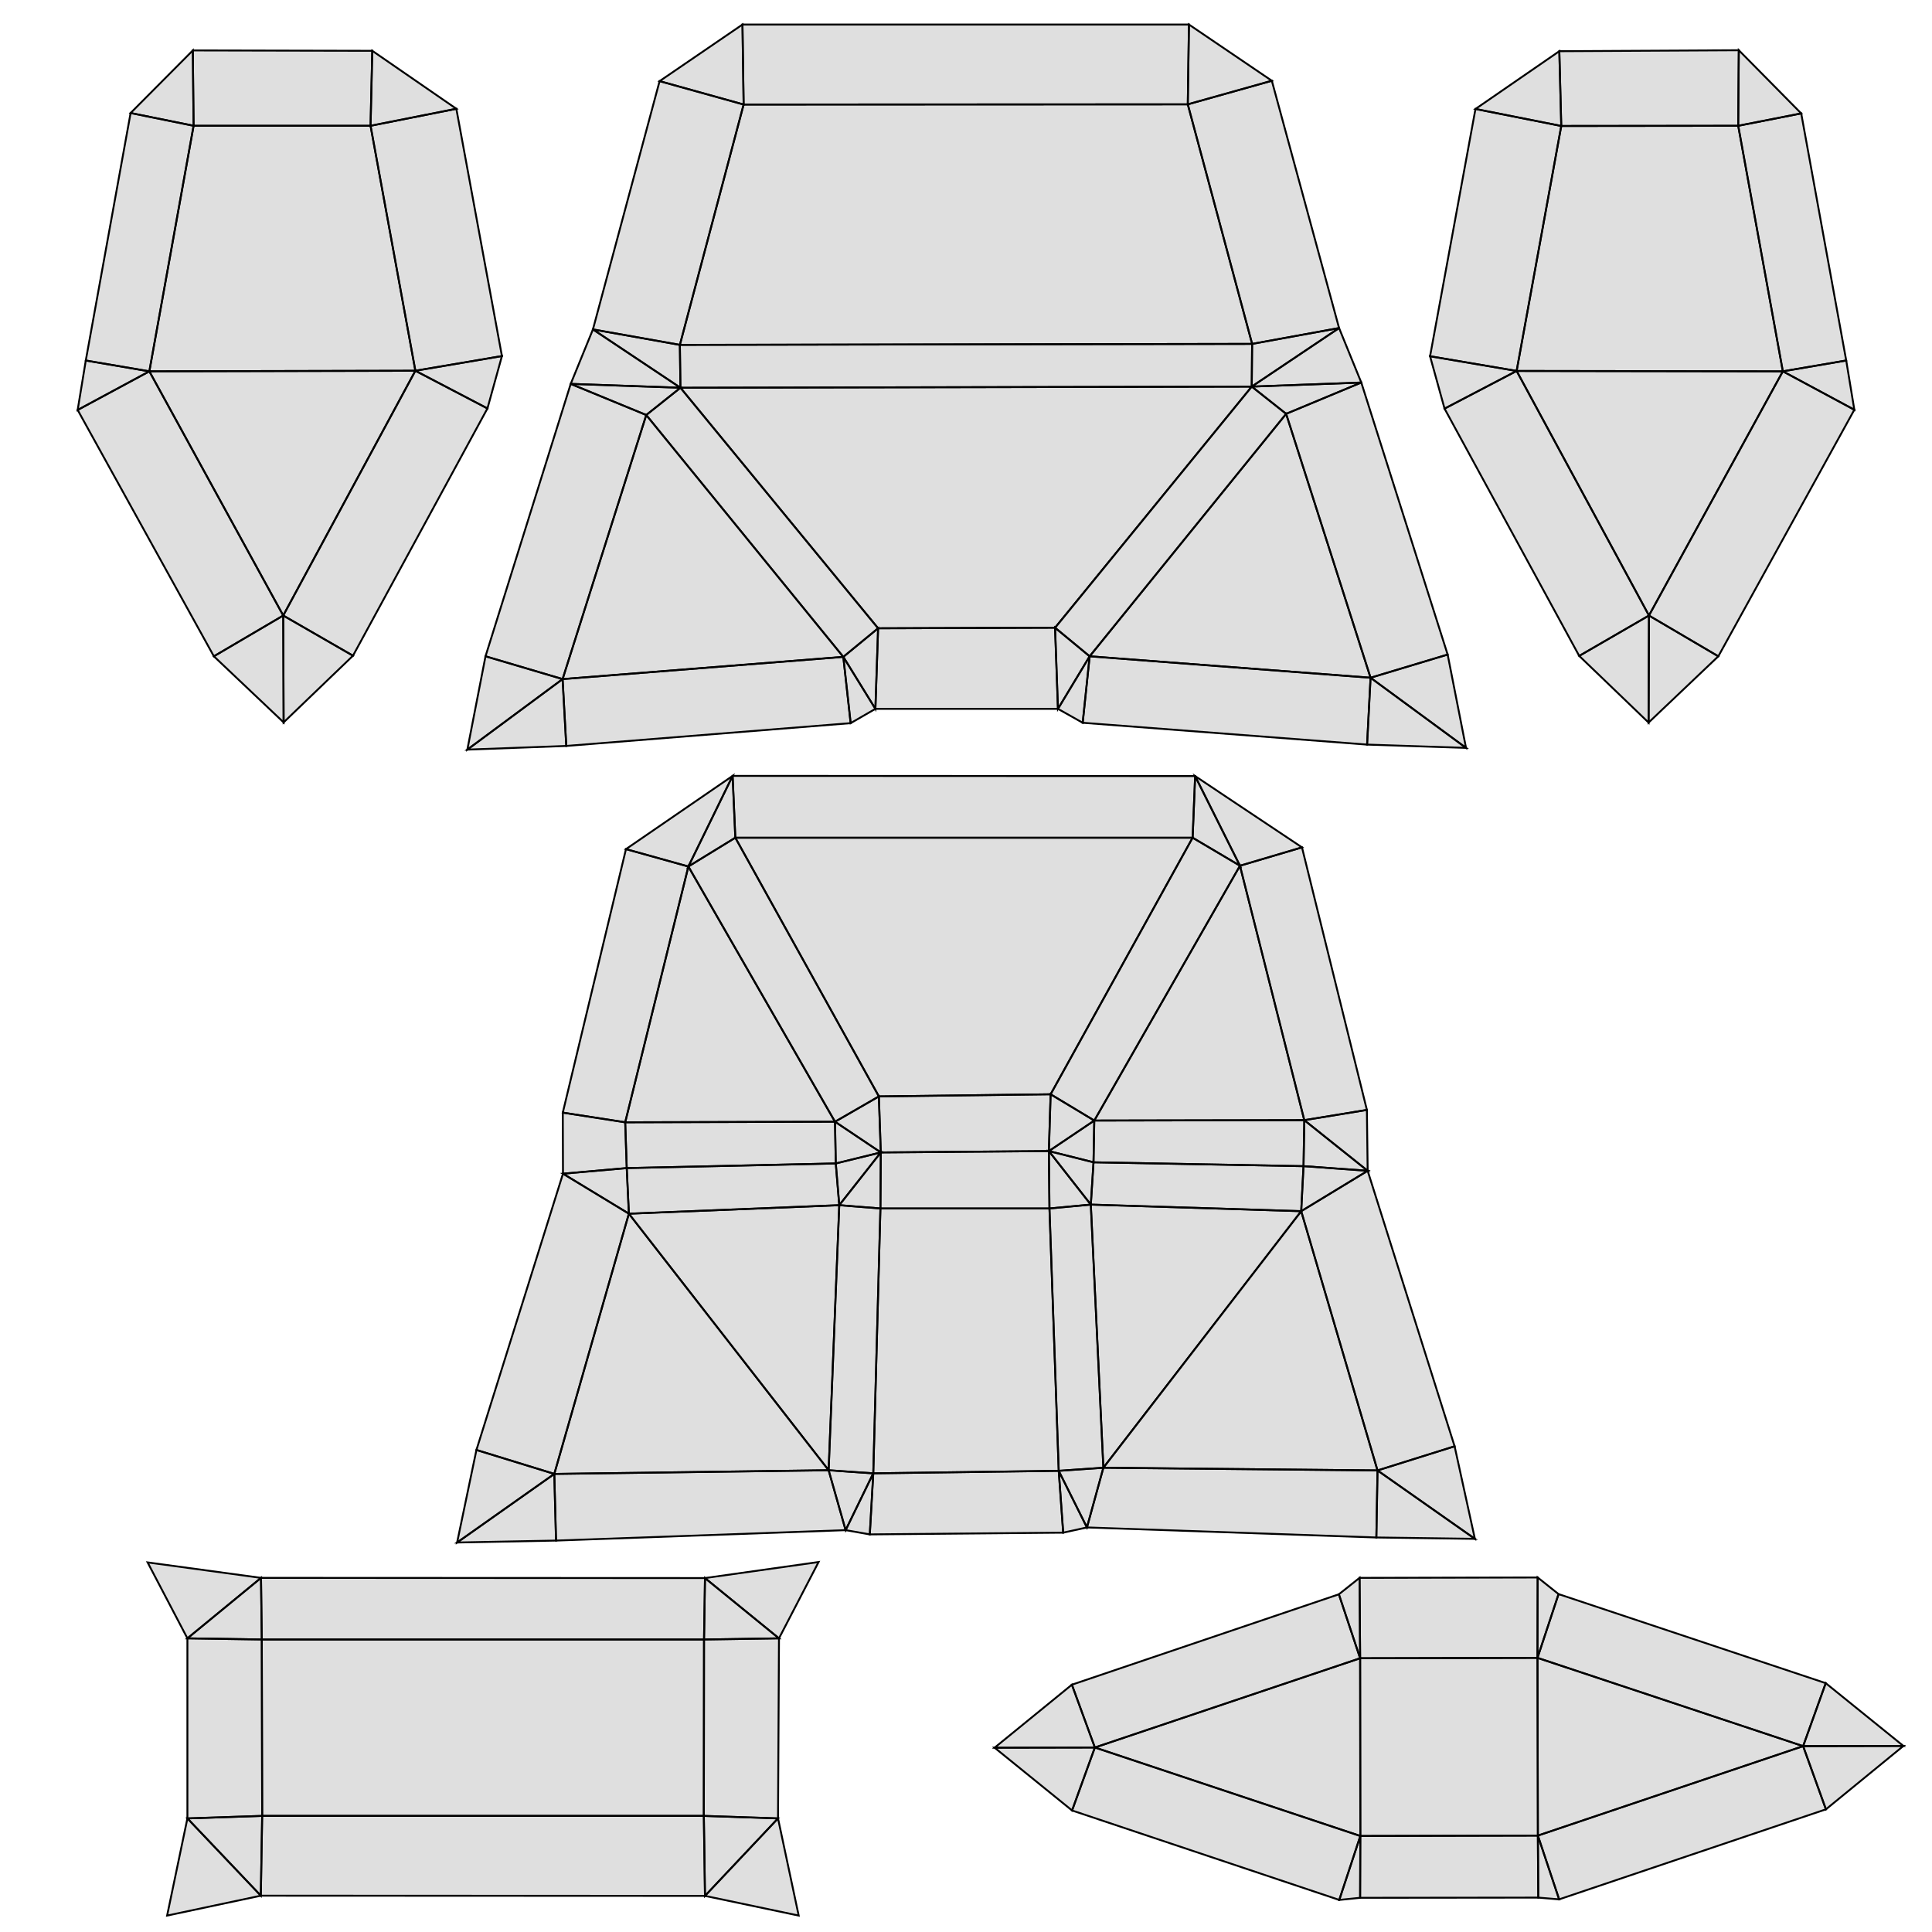 <?xml version="1.0" standalone="no"?>
<!DOCTYPE svg PUBLIC "-//W3C//DTD SVG 1.1//EN" 
  "http://www.w3.org/Graphics/SVG/1.1/DTD/svg11.dtd">
<svg width="1024" height="1024" viewBox="0 0 1024 1024"
     xmlns="http://www.w3.org/2000/svg" version="1.1">
<desc>, (Blender 4.0.2)</desc>
<polygon stroke="black" stroke-width="1" fill="rgb(128, 128, 128)" fill-opacity="0.25" points="814.899,878.694 815.104,972.902 955.699,925.491 " />
<polygon stroke="black" stroke-width="1" fill="rgb(128, 128, 128)" fill-opacity="0.25" points="138.752,868.966 138.957,962.458 373.043,962.458 373.146,868.966 " />
<polygon stroke="black" stroke-width="1" fill="rgb(128, 128, 128)" fill-opacity="0.25" points="629.555,55.296 394.138,55.398 360.346,182.784 663.654,182.272 " />
<polygon stroke="black" stroke-width="1" fill="rgb(128, 128, 128)" fill-opacity="0.25" points="196.403,66.662 102.605,66.662 79.155,196.813 220.160,196.506 " />
<polygon stroke="black" stroke-width="1" fill="rgb(128, 128, 128)" fill-opacity="0.25" points="632.115,444.006 389.734,444.006 465.818,581.120 556.851,579.994 " />
<polygon stroke="black" stroke-width="1" fill="rgb(128, 128, 128)" fill-opacity="0.25" points="364.851,459.264 331.366,594.842 442.573,594.534 " />
<polygon stroke="black" stroke-width="1" fill="rgb(128, 128, 128)" fill-opacity="0.25" points="578.150,638.464 584.806,777.933 689.664,641.946 " />
<polygon stroke="black" stroke-width="1" fill="rgb(128, 128, 128)" fill-opacity="0.25" points="444.826,638.771 333.312,643.277 439.194,779.264 " />
<polygon stroke="black" stroke-width="1" fill="rgb(128, 128, 128)" fill-opacity="0.25" points="803.840,196.608 873.984,326.246 944.947,196.813 " />
<polygon stroke="black" stroke-width="1" fill="rgb(128, 128, 128)" fill-opacity="0.25" points="465.408,333.005 559.206,332.698 663.450,204.902 360.653,205.517 " />
<polygon stroke="black" stroke-width="1" fill="rgb(128, 128, 128)" fill-opacity="0.25" points="298.189,359.936 446.976,348.160 342.528,219.955 " />
<polygon stroke="black" stroke-width="1" fill="rgb(128, 128, 128)" fill-opacity="0.25" points="681.677,219.341 577.536,347.853 726.426,359.219 " />
<polygon stroke="black" stroke-width="1" fill="rgb(128, 128, 128)" fill-opacity="0.25" points="462.848,780.902 561.152,779.571 556.237,640.512 466.637,640.512 " />
<polygon stroke="black" stroke-width="1" fill="rgb(128, 128, 128)" fill-opacity="0.25" points="657.203,458.854 579.994,593.920 691.302,593.715 " />
<polygon stroke="black" stroke-width="1" fill="rgb(128, 128, 128)" fill-opacity="0.25" points="921.293,66.662 827.494,66.765 803.840,196.608 944.947,196.813 " />
<polygon stroke="black" stroke-width="1" fill="rgb(128, 128, 128)" fill-opacity="0.25" points="150.118,326.246 220.160,196.506 79.155,196.813 " />
<polygon stroke="black" stroke-width="1" fill="rgb(128, 128, 128)" fill-opacity="0.25" points="584.806,777.933 730.112,779.366 689.664,641.946 " />
<polygon stroke="black" stroke-width="1" fill="rgb(128, 128, 128)" fill-opacity="0.25" points="333.312,643.277 293.786,781.210 439.194,779.264 " />
<polygon stroke="black" stroke-width="1" fill="rgb(128, 128, 128)" fill-opacity="0.25" points="814.899,878.694 720.896,878.899 720.998,973.107 815.104,972.902 " />
<polygon stroke="black" stroke-width="1" fill="rgb(128, 128, 128)" fill-opacity="0.25" points="720.896,878.899 580.301,926.208 720.998,973.107 " />
<polygon stroke="black" stroke-width="1" fill="rgb(128, 128, 128)" fill-opacity="0.25" points="373.043,962.458 373.658,1004.851 412.365,963.789 " />
<polygon stroke="black" stroke-width="1" fill="rgb(128, 128, 128)" fill-opacity="0.25" points="373.146,868.966 412.877,868.352 373.658,836.403 " />
<polygon stroke="black" stroke-width="1" fill="rgb(128, 128, 128)" fill-opacity="0.25" points="138.752,868.966 138.342,836.301 99.328,868.352 " />
<polygon stroke="black" stroke-width="1" fill="rgb(128, 128, 128)" fill-opacity="0.25" points="138.957,962.458 99.328,963.789 138.240,1004.749 " />
<polygon stroke="black" stroke-width="1" fill="rgb(128, 128, 128)" fill-opacity="0.25" points="394.138,55.398 629.555,55.296 630.170,13.005 393.523,13.005 " />
<polygon stroke="black" stroke-width="1" fill="rgb(128, 128, 128)" fill-opacity="0.25" points="360.346,182.784 314.266,174.592 360.653,205.517 " />
<polygon stroke="black" stroke-width="1" fill="rgb(128, 128, 128)" fill-opacity="0.25" points="663.654,182.272 360.346,182.784 360.653,205.517 663.450,204.902 " />
<polygon stroke="black" stroke-width="1" fill="rgb(128, 128, 128)" fill-opacity="0.25" points="674.099,42.803 629.555,55.296 663.654,182.272 709.734,173.875 " />
<polygon stroke="black" stroke-width="1" fill="rgb(128, 128, 128)" fill-opacity="0.25" points="446.976,348.160 298.189,359.936 300.134,395.366 450.867,383.283 " />
<polygon stroke="black" stroke-width="1" fill="rgb(128, 128, 128)" fill-opacity="0.25" points="342.528,219.955 446.976,348.160 465.408,333.005 360.653,205.517 " />
<polygon stroke="black" stroke-width="1" fill="rgb(128, 128, 128)" fill-opacity="0.25" points="342.528,219.955 302.490,203.469 257.331,347.853 298.189,359.936 " />
<polygon stroke="black" stroke-width="1" fill="rgb(128, 128, 128)" fill-opacity="0.25" points="559.206,332.698 465.408,333.005 463.974,375.706 560.742,375.706 " />
<polygon stroke="black" stroke-width="1" fill="rgb(128, 128, 128)" fill-opacity="0.25" points="726.426,359.219 577.536,347.853 573.850,383.078 724.582,394.650 " />
<polygon stroke="black" stroke-width="1" fill="rgb(128, 128, 128)" fill-opacity="0.25" points="681.677,219.341 721.510,202.752 663.450,204.902 " />
<polygon stroke="black" stroke-width="1" fill="rgb(128, 128, 128)" fill-opacity="0.25" points="560.742,375.706 577.536,347.853 559.206,332.698 " />
<polygon stroke="black" stroke-width="1" fill="rgb(128, 128, 128)" fill-opacity="0.25" points="826.470,27.136 827.494,66.765 921.293,66.662 921.600,26.624 " />
<polygon stroke="black" stroke-width="1" fill="rgb(128, 128, 128)" fill-opacity="0.25" points="954.675,60.109 921.293,66.662 944.947,196.813 978.534,191.078 " />
<polygon stroke="black" stroke-width="1" fill="rgb(128, 128, 128)" fill-opacity="0.25" points="803.840,196.608 765.645,216.576 837.018,347.648 873.984,326.246 " />
<polygon stroke="black" stroke-width="1" fill="rgb(128, 128, 128)" fill-opacity="0.25" points="944.947,196.813 982.835,217.190 978.534,191.078 " />
<polygon stroke="black" stroke-width="1" fill="rgb(128, 128, 128)" fill-opacity="0.25" points="241.869,57.651 196.403,66.662 220.160,196.506 266.035,188.723 " />
<polygon stroke="black" stroke-width="1" fill="rgb(128, 128, 128)" fill-opacity="0.25" points="102.605,66.662 196.403,66.662 197.325,26.931 102.195,26.726 " />
<polygon stroke="black" stroke-width="1" fill="rgb(128, 128, 128)" fill-opacity="0.25" points="364.851,459.264 331.776,450.048 298.291,589.722 331.366,594.842 " />
<polygon stroke="black" stroke-width="1" fill="rgb(128, 128, 128)" fill-opacity="0.25" points="442.573,594.534 331.366,594.842 332.186,619.110 442.982,616.653 " />
<polygon stroke="black" stroke-width="1" fill="rgb(128, 128, 128)" fill-opacity="0.25" points="439.194,779.264 293.786,781.210 294.707,816.538 448.205,811.008 " />
<polygon stroke="black" stroke-width="1" fill="rgb(128, 128, 128)" fill-opacity="0.25" points="465.818,581.120 442.573,594.534 466.842,610.816 " />
<polygon stroke="black" stroke-width="1" fill="rgb(128, 128, 128)" fill-opacity="0.25" points="555.930,610.099 556.851,579.994 465.818,581.120 466.842,610.816 " />
<polygon stroke="black" stroke-width="1" fill="rgb(128, 128, 128)" fill-opacity="0.25" points="579.994,593.920 555.930,610.099 579.584,616.038 " />
<polygon stroke="black" stroke-width="1" fill="rgb(128, 128, 128)" fill-opacity="0.25" points="724.890,620.544 691.302,593.715 690.893,618.086 " />
<polygon stroke="black" stroke-width="1" fill="rgb(128, 128, 128)" fill-opacity="0.25" points="99.328,868.352 138.342,836.301 78.234,828.109 " />
<polygon stroke="black" stroke-width="1" fill="rgb(128, 128, 128)" fill-opacity="0.25" points="360.653,205.517 314.266,174.592 302.490,203.469 " />
<polygon stroke="black" stroke-width="1" fill="rgb(128, 128, 128)" fill-opacity="0.25" points="113.357,347.853 150.118,326.246 79.155,196.813 41.165,217.293 " />
<polygon stroke="black" stroke-width="1" fill="rgb(128, 128, 128)" fill-opacity="0.25" points="729.498,814.899 730.112,779.366 584.806,777.933 576.102,809.574 " />
<polygon stroke="black" stroke-width="1" fill="rgb(128, 128, 128)" fill-opacity="0.25" points="689.664,641.946 730.112,779.366 770.970,766.566 724.890,620.544 " />
<polygon stroke="black" stroke-width="1" fill="rgb(128, 128, 128)" fill-opacity="0.25" points="689.664,641.946 690.893,618.086 579.584,616.038 578.150,638.464 " />
<polygon stroke="black" stroke-width="1" fill="rgb(128, 128, 128)" fill-opacity="0.25" points="466.637,640.512 556.237,640.512 555.930,610.099 466.842,610.816 " />
<polygon stroke="black" stroke-width="1" fill="rgb(128, 128, 128)" fill-opacity="0.25" points="448.205,811.008 462.848,780.902 439.194,779.264 " />
<polygon stroke="black" stroke-width="1" fill="rgb(128, 128, 128)" fill-opacity="0.25" points="576.102,809.574 561.152,779.571 563.507,812.339 " />
<polygon stroke="black" stroke-width="1" fill="rgb(128, 128, 128)" fill-opacity="0.25" points="556.237,640.512 578.150,638.464 555.930,610.099 " />
<polygon stroke="black" stroke-width="1" fill="rgb(128, 128, 128)" fill-opacity="0.25" points="826.061,844.902 814.899,878.694 955.699,925.491 967.680,892.109 " />
<polygon stroke="black" stroke-width="1" fill="rgb(128, 128, 128)" fill-opacity="0.25" points="955.699,925.491 815.104,972.902 826.368,1006.694 967.782,958.976 " />
<polygon stroke="black" stroke-width="1" fill="rgb(128, 128, 128)" fill-opacity="0.25" points="720.589,836.301 720.896,878.899 814.899,878.694 815.002,836.096 " />
<polygon stroke="black" stroke-width="1" fill="rgb(128, 128, 128)" fill-opacity="0.25" points="815.002,836.096 814.899,878.694 826.061,844.902 " />
<polygon stroke="black" stroke-width="1" fill="rgb(128, 128, 128)" fill-opacity="0.25" points="446.976,348.160 463.974,375.706 465.408,333.005 " />
<polygon stroke="black" stroke-width="1" fill="rgb(128, 128, 128)" fill-opacity="0.25" points="967.680,892.109 955.699,925.491 1008.845,925.389 " />
<polygon stroke="black" stroke-width="1" fill="rgb(128, 128, 128)" fill-opacity="0.25" points="709.837,1007.002 720.896,1005.875 720.998,973.107 " />
<polygon stroke="black" stroke-width="1" fill="rgb(128, 128, 128)" fill-opacity="0.25" points="79.155,196.813 45.466,191.078 41.165,217.293 " />
<polygon stroke="black" stroke-width="1" fill="rgb(128, 128, 128)" fill-opacity="0.25" points="102.605,66.662 102.195,26.726 69.222,59.904 " />
<polygon stroke="black" stroke-width="1" fill="rgb(128, 128, 128)" fill-opacity="0.25" points="657.203,458.854 691.302,593.715 724.480,588.288 690.074,449.126 " />
<polygon stroke="black" stroke-width="1" fill="rgb(128, 128, 128)" fill-opacity="0.25" points="691.302,593.715 724.890,620.544 724.480,588.288 " />
<polygon stroke="black" stroke-width="1" fill="rgb(128, 128, 128)" fill-opacity="0.25" points="79.155,196.813 102.605,66.662 69.222,59.904 45.466,191.078 " />
<polygon stroke="black" stroke-width="1" fill="rgb(128, 128, 128)" fill-opacity="0.25" points="657.203,458.854 633.446,411.341 632.115,444.006 " />
<polygon stroke="black" stroke-width="1" fill="rgb(128, 128, 128)" fill-opacity="0.25" points="138.752,868.966 373.146,868.966 373.658,836.403 138.342,836.301 " />
<polygon stroke="black" stroke-width="1" fill="rgb(128, 128, 128)" fill-opacity="0.25" points="633.446,411.341 657.203,458.854 690.074,449.126 " />
<polygon stroke="black" stroke-width="1" fill="rgb(128, 128, 128)" fill-opacity="0.25" points="579.994,593.920 657.203,458.854 632.115,444.006 556.851,579.994 " />
<polygon stroke="black" stroke-width="1" fill="rgb(128, 128, 128)" fill-opacity="0.25" points="196.403,66.662 241.869,57.651 197.325,26.931 " />
<polygon stroke="black" stroke-width="1" fill="rgb(128, 128, 128)" fill-opacity="0.25" points="138.957,962.458 138.752,868.966 99.328,868.352 99.328,963.789 " />
<polygon stroke="black" stroke-width="1" fill="rgb(128, 128, 128)" fill-opacity="0.25" points="99.328,963.789 88.576,1015.296 138.240,1004.749 " />
<polygon stroke="black" stroke-width="1" fill="rgb(128, 128, 128)" fill-opacity="0.25" points="349.594,43.008 394.138,55.398 393.523,13.005 " />
<polygon stroke="black" stroke-width="1" fill="rgb(128, 128, 128)" fill-opacity="0.25" points="360.346,182.784 394.138,55.398 349.594,43.008 314.266,174.592 " />
<polygon stroke="black" stroke-width="1" fill="rgb(128, 128, 128)" fill-opacity="0.25" points="629.555,55.296 674.099,42.803 630.170,13.005 " />
<polygon stroke="black" stroke-width="1" fill="rgb(128, 128, 128)" fill-opacity="0.25" points="373.043,962.458 138.957,962.458 138.240,1004.749 373.658,1004.851 " />
<polygon stroke="black" stroke-width="1" fill="rgb(128, 128, 128)" fill-opacity="0.25" points="373.658,1004.851 423.322,1015.296 412.365,963.789 " />
<polygon stroke="black" stroke-width="1" fill="rgb(128, 128, 128)" fill-opacity="0.25" points="373.146,868.966 373.043,962.458 412.365,963.789 412.877,868.352 " />
<polygon stroke="black" stroke-width="1" fill="rgb(128, 128, 128)" fill-opacity="0.25" points="389.734,444.006 632.115,444.006 633.446,411.341 388.301,411.238 " />
<polygon stroke="black" stroke-width="1" fill="rgb(128, 128, 128)" fill-opacity="0.25" points="921.293,66.662 954.675,60.109 921.600,26.624 " />
<polygon stroke="black" stroke-width="1" fill="rgb(128, 128, 128)" fill-opacity="0.25" points="412.877,868.352 433.869,827.904 373.658,836.403 " />
<polygon stroke="black" stroke-width="1" fill="rgb(128, 128, 128)" fill-opacity="0.25" points="389.734,444.006 388.301,411.238 364.851,459.264 " />
<polygon stroke="black" stroke-width="1" fill="rgb(128, 128, 128)" fill-opacity="0.25" points="803.840,196.608 827.494,66.765 782.029,57.754 757.965,188.826 " />
<polygon stroke="black" stroke-width="1" fill="rgb(128, 128, 128)" fill-opacity="0.25" points="663.654,182.272 663.450,204.902 709.734,173.875 " />
<polygon stroke="black" stroke-width="1" fill="rgb(128, 128, 128)" fill-opacity="0.25" points="827.494,66.765 826.470,27.136 782.029,57.754 " />
<polygon stroke="black" stroke-width="1" fill="rgb(128, 128, 128)" fill-opacity="0.25" points="388.301,411.238 331.776,450.048 364.851,459.264 " />
<polygon stroke="black" stroke-width="1" fill="rgb(128, 128, 128)" fill-opacity="0.25" points="681.677,219.341 726.426,359.219 767.283,346.931 721.510,202.752 " />
<polygon stroke="black" stroke-width="1" fill="rgb(128, 128, 128)" fill-opacity="0.25" points="577.536,347.853 560.742,375.706 573.850,383.078 " />
<polygon stroke="black" stroke-width="1" fill="rgb(128, 128, 128)" fill-opacity="0.25" points="220.160,196.506 150.118,326.246 187.085,347.546 258.355,216.474 " />
<polygon stroke="black" stroke-width="1" fill="rgb(128, 128, 128)" fill-opacity="0.25" points="342.528,219.955 360.653,205.517 302.490,203.469 " />
<polygon stroke="black" stroke-width="1" fill="rgb(128, 128, 128)" fill-opacity="0.25" points="266.035,188.723 220.160,196.506 258.355,216.474 " />
<polygon stroke="black" stroke-width="1" fill="rgb(128, 128, 128)" fill-opacity="0.25" points="803.840,196.608 757.965,188.826 765.645,216.576 " />
<polygon stroke="black" stroke-width="1" fill="rgb(128, 128, 128)" fill-opacity="0.25" points="709.734,173.875 663.450,204.902 721.510,202.752 " />
<polygon stroke="black" stroke-width="1" fill="rgb(128, 128, 128)" fill-opacity="0.25" points="577.536,347.853 681.677,219.341 663.450,204.902 559.206,332.698 " />
<polygon stroke="black" stroke-width="1" fill="rgb(128, 128, 128)" fill-opacity="0.25" points="720.896,878.899 709.632,845.005 568.115,892.928 580.301,926.208 " />
<polygon stroke="black" stroke-width="1" fill="rgb(128, 128, 128)" fill-opacity="0.25" points="720.896,878.899 720.589,836.301 709.632,845.005 " />
<polygon stroke="black" stroke-width="1" fill="rgb(128, 128, 128)" fill-opacity="0.25" points="446.976,348.160 450.867,383.283 463.974,375.706 " />
<polygon stroke="black" stroke-width="1" fill="rgb(128, 128, 128)" fill-opacity="0.25" points="730.112,779.366 781.722,815.616 770.970,766.566 " />
<polygon stroke="black" stroke-width="1" fill="rgb(128, 128, 128)" fill-opacity="0.25" points="150.118,326.246 150.323,382.874 187.085,347.546 " />
<polygon stroke="black" stroke-width="1" fill="rgb(128, 128, 128)" fill-opacity="0.25" points="910.746,347.853 873.984,326.246 873.779,382.976 " />
<polygon stroke="black" stroke-width="1" fill="rgb(128, 128, 128)" fill-opacity="0.25" points="944.947,196.813 873.984,326.246 910.746,347.853 982.835,217.190 " />
<polygon stroke="black" stroke-width="1" fill="rgb(128, 128, 128)" fill-opacity="0.25" points="720.998,973.107 580.301,926.208 568.218,959.590 709.837,1007.002 " />
<polygon stroke="black" stroke-width="1" fill="rgb(128, 128, 128)" fill-opacity="0.25" points="561.152,779.571 462.848,780.902 461.005,813.261 563.507,812.339 " />
<polygon stroke="black" stroke-width="1" fill="rgb(128, 128, 128)" fill-opacity="0.25" points="815.104,972.902 815.309,1005.773 826.368,1006.694 " />
<polygon stroke="black" stroke-width="1" fill="rgb(128, 128, 128)" fill-opacity="0.25" points="720.896,1005.875 815.309,1005.773 815.104,972.902 720.998,973.107 " />
<polygon stroke="black" stroke-width="1" fill="rgb(128, 128, 128)" fill-opacity="0.25" points="462.848,780.902 448.205,811.008 461.005,813.261 " />
<polygon stroke="black" stroke-width="1" fill="rgb(128, 128, 128)" fill-opacity="0.25" points="465.818,581.120 389.734,444.006 364.851,459.264 442.573,594.534 " />
<polygon stroke="black" stroke-width="1" fill="rgb(128, 128, 128)" fill-opacity="0.25" points="442.573,594.534 442.982,616.653 466.842,610.816 " />
<polygon stroke="black" stroke-width="1" fill="rgb(128, 128, 128)" fill-opacity="0.25" points="691.302,593.715 579.994,593.920 579.584,616.038 690.893,618.086 " />
<polygon stroke="black" stroke-width="1" fill="rgb(128, 128, 128)" fill-opacity="0.25" points="689.664,641.946 724.890,620.544 690.893,618.086 " />
<polygon stroke="black" stroke-width="1" fill="rgb(128, 128, 128)" fill-opacity="0.25" points="331.366,594.842 298.291,589.722 298.394,622.080 332.186,619.110 " />
<polygon stroke="black" stroke-width="1" fill="rgb(128, 128, 128)" fill-opacity="0.25" points="333.312,643.277 444.826,638.771 442.982,616.653 332.186,619.110 " />
<polygon stroke="black" stroke-width="1" fill="rgb(128, 128, 128)" fill-opacity="0.25" points="444.826,638.771 466.842,610.816 442.982,616.653 " />
<polygon stroke="black" stroke-width="1" fill="rgb(128, 128, 128)" fill-opacity="0.25" points="466.637,640.512 466.842,610.816 444.826,638.771 " />
<polygon stroke="black" stroke-width="1" fill="rgb(128, 128, 128)" fill-opacity="0.25" points="556.237,640.512 561.152,779.571 584.806,777.933 578.150,638.464 " />
<polygon stroke="black" stroke-width="1" fill="rgb(128, 128, 128)" fill-opacity="0.25" points="579.994,593.920 556.851,579.994 555.930,610.099 " />
<polygon stroke="black" stroke-width="1" fill="rgb(128, 128, 128)" fill-opacity="0.25" points="298.394,622.080 333.312,643.277 332.186,619.110 " />
<polygon stroke="black" stroke-width="1" fill="rgb(128, 128, 128)" fill-opacity="0.25" points="298.394,622.080 252.518,768.512 293.786,781.210 333.312,643.277 " />
<polygon stroke="black" stroke-width="1" fill="rgb(128, 128, 128)" fill-opacity="0.25" points="561.152,779.571 576.102,809.574 584.806,777.933 " />
<polygon stroke="black" stroke-width="1" fill="rgb(128, 128, 128)" fill-opacity="0.25" points="462.848,780.902 466.637,640.512 444.826,638.771 439.194,779.264 " />
<polygon stroke="black" stroke-width="1" fill="rgb(128, 128, 128)" fill-opacity="0.25" points="578.150,638.464 579.584,616.038 555.930,610.099 " />
<polygon stroke="black" stroke-width="1" fill="rgb(128, 128, 128)" fill-opacity="0.25" points="150.118,326.246 113.357,347.853 150.323,382.874 " />
<polygon stroke="black" stroke-width="1" fill="rgb(128, 128, 128)" fill-opacity="0.25" points="767.283,346.931 726.426,359.219 777.011,396.390 " />
<polygon stroke="black" stroke-width="1" fill="rgb(128, 128, 128)" fill-opacity="0.25" points="294.707,816.538 293.786,781.210 242.278,817.562 " />
<polygon stroke="black" stroke-width="1" fill="rgb(128, 128, 128)" fill-opacity="0.25" points="955.699,925.491 967.782,958.976 1008.845,925.389 " />
<polygon stroke="black" stroke-width="1" fill="rgb(128, 128, 128)" fill-opacity="0.25" points="293.786,781.210 252.518,768.512 242.278,817.562 " />
<polygon stroke="black" stroke-width="1" fill="rgb(128, 128, 128)" fill-opacity="0.25" points="873.984,326.246 837.018,347.648 873.779,382.976 " />
<polygon stroke="black" stroke-width="1" fill="rgb(128, 128, 128)" fill-opacity="0.25" points="726.426,359.219 724.582,394.650 777.011,396.390 " />
<polygon stroke="black" stroke-width="1" fill="rgb(128, 128, 128)" fill-opacity="0.25" points="568.218,959.590 580.301,926.208 527.155,926.310 " />
<polygon stroke="black" stroke-width="1" fill="rgb(128, 128, 128)" fill-opacity="0.25" points="527.155,926.310 580.301,926.208 568.115,892.928 " />
<polygon stroke="black" stroke-width="1" fill="rgb(128, 128, 128)" fill-opacity="0.25" points="247.706,397.312 298.189,359.936 257.331,347.853 " />
<polygon stroke="black" stroke-width="1" fill="rgb(128, 128, 128)" fill-opacity="0.25" points="247.706,397.312 300.134,395.366 298.189,359.936 " />
<polygon stroke="black" stroke-width="1" fill="rgb(128, 128, 128)" fill-opacity="0.25" points="730.112,779.366 729.498,814.899 781.722,815.616 " />

</svg>
